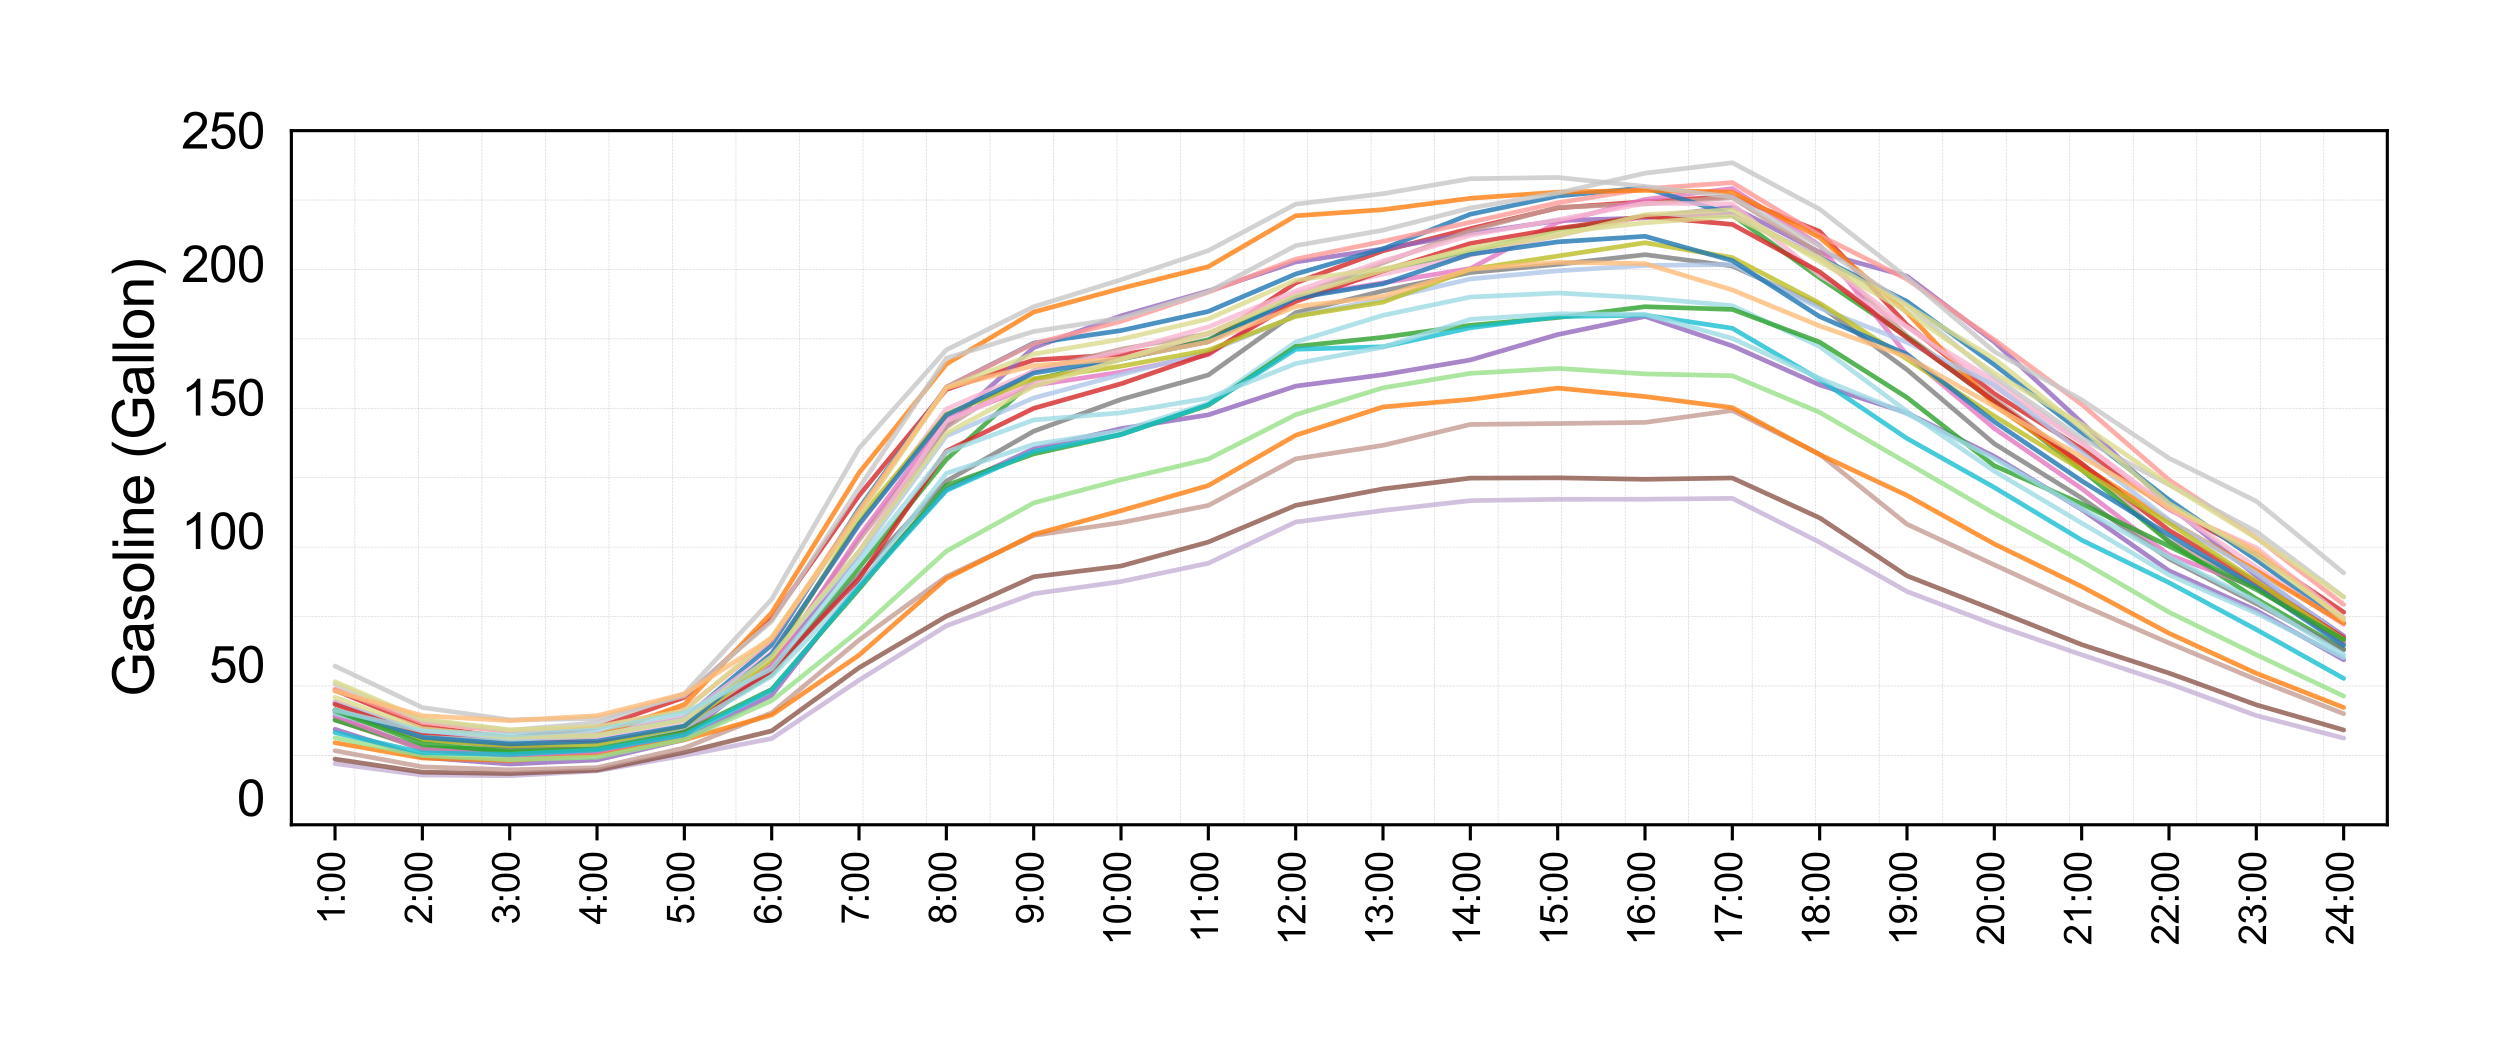 <?xml version="1.0" encoding="utf-8" standalone="no"?>
<!DOCTYPE svg PUBLIC "-//W3C//DTD SVG 1.1//EN"
  "http://www.w3.org/Graphics/SVG/1.1/DTD/svg11.dtd">
<svg xmlns:xlink="http://www.w3.org/1999/xlink" width="798.684pt" height="338.012pt" viewBox="0 0 798.684 338.012" xmlns="http://www.w3.org/2000/svg" version="1.1">
 <defs>
  <style type="text/css">*{stroke-linejoin: round; stroke-linecap: butt}</style>
 </defs>
 <g id="figure_1">
  <g id="patch_1">
   <path d="M 0 338.012 
L 798.684 338.012 
L 798.684 0 
L 0 0 
L 0 338.012 
z
" style="fill: none"/>
  </g>
  <g id="axes_1">
   <g id="patch_2">
    <path d="M 93.084 263.486 
L 762.684 263.486 
L 762.684 41.726 
L 93.084 41.726 
L 93.084 263.486 
z
" style="fill: none"/>
   </g>
   <g id="line2d_1">
    <path d="M 113.375 263.486 
L 113.375 41.726 
" clip-path="url(#p6bf6161fc3)" style="fill: none; stroke-dasharray: 0.74,0.32; stroke-dashoffset: 0; stroke: #a9a9a9; stroke-opacity: 0.5; stroke-width: 0.2"/>
   </g>
   <g id="line2d_2">
    <path d="M 133.666 263.486 
L 133.666 41.726 
" clip-path="url(#p6bf6161fc3)" style="fill: none; stroke-dasharray: 0.74,0.32; stroke-dashoffset: 0; stroke: #a9a9a9; stroke-opacity: 0.5; stroke-width: 0.2"/>
   </g>
   <g id="line2d_3">
    <path d="M 153.957 263.486 
L 153.957 41.726 
" clip-path="url(#p6bf6161fc3)" style="fill: none; stroke-dasharray: 0.74,0.32; stroke-dashoffset: 0; stroke: #a9a9a9; stroke-opacity: 0.5; stroke-width: 0.2"/>
   </g>
   <g id="line2d_4">
    <path d="M 174.248 263.486 
L 174.248 41.726 
" clip-path="url(#p6bf6161fc3)" style="fill: none; stroke-dasharray: 0.74,0.32; stroke-dashoffset: 0; stroke: #a9a9a9; stroke-opacity: 0.5; stroke-width: 0.2"/>
   </g>
   <g id="line2d_5">
    <path d="M 194.539 263.486 
L 194.539 41.726 
" clip-path="url(#p6bf6161fc3)" style="fill: none; stroke-dasharray: 0.74,0.32; stroke-dashoffset: 0; stroke: #a9a9a9; stroke-opacity: 0.5; stroke-width: 0.2"/>
   </g>
   <g id="line2d_6">
    <path d="M 214.83 263.486 
L 214.83 41.726 
" clip-path="url(#p6bf6161fc3)" style="fill: none; stroke-dasharray: 0.74,0.32; stroke-dashoffset: 0; stroke: #a9a9a9; stroke-opacity: 0.5; stroke-width: 0.2"/>
   </g>
   <g id="line2d_7">
    <path d="M 235.121 263.486 
L 235.121 41.726 
" clip-path="url(#p6bf6161fc3)" style="fill: none; stroke-dasharray: 0.74,0.32; stroke-dashoffset: 0; stroke: #a9a9a9; stroke-opacity: 0.5; stroke-width: 0.2"/>
   </g>
   <g id="line2d_8">
    <path d="M 255.412 263.486 
L 255.412 41.726 
" clip-path="url(#p6bf6161fc3)" style="fill: none; stroke-dasharray: 0.74,0.32; stroke-dashoffset: 0; stroke: #a9a9a9; stroke-opacity: 0.5; stroke-width: 0.2"/>
   </g>
   <g id="line2d_9">
    <path d="M 275.703 263.486 
L 275.703 41.726 
" clip-path="url(#p6bf6161fc3)" style="fill: none; stroke-dasharray: 0.74,0.32; stroke-dashoffset: 0; stroke: #a9a9a9; stroke-opacity: 0.5; stroke-width: 0.2"/>
   </g>
   <g id="line2d_10">
    <path d="M 295.993 263.486 
L 295.993 41.726 
" clip-path="url(#p6bf6161fc3)" style="fill: none; stroke-dasharray: 0.74,0.32; stroke-dashoffset: 0; stroke: #a9a9a9; stroke-opacity: 0.5; stroke-width: 0.2"/>
   </g>
   <g id="line2d_11">
    <path d="M 316.284 263.486 
L 316.284 41.726 
" clip-path="url(#p6bf6161fc3)" style="fill: none; stroke-dasharray: 0.74,0.32; stroke-dashoffset: 0; stroke: #a9a9a9; stroke-opacity: 0.5; stroke-width: 0.2"/>
   </g>
   <g id="line2d_12">
    <path d="M 336.575 263.486 
L 336.575 41.726 
" clip-path="url(#p6bf6161fc3)" style="fill: none; stroke-dasharray: 0.74,0.32; stroke-dashoffset: 0; stroke: #a9a9a9; stroke-opacity: 0.5; stroke-width: 0.2"/>
   </g>
   <g id="line2d_13">
    <path d="M 356.866 263.486 
L 356.866 41.726 
" clip-path="url(#p6bf6161fc3)" style="fill: none; stroke-dasharray: 0.74,0.32; stroke-dashoffset: 0; stroke: #a9a9a9; stroke-opacity: 0.5; stroke-width: 0.2"/>
   </g>
   <g id="line2d_14">
    <path d="M 377.157 263.486 
L 377.157 41.726 
" clip-path="url(#p6bf6161fc3)" style="fill: none; stroke-dasharray: 0.74,0.32; stroke-dashoffset: 0; stroke: #a9a9a9; stroke-opacity: 0.5; stroke-width: 0.2"/>
   </g>
   <g id="line2d_15">
    <path d="M 397.448 263.486 
L 397.448 41.726 
" clip-path="url(#p6bf6161fc3)" style="fill: none; stroke-dasharray: 0.74,0.32; stroke-dashoffset: 0; stroke: #a9a9a9; stroke-opacity: 0.5; stroke-width: 0.2"/>
   </g>
   <g id="line2d_16">
    <path d="M 417.739 263.486 
L 417.739 41.726 
" clip-path="url(#p6bf6161fc3)" style="fill: none; stroke-dasharray: 0.74,0.32; stroke-dashoffset: 0; stroke: #a9a9a9; stroke-opacity: 0.5; stroke-width: 0.2"/>
   </g>
   <g id="line2d_17">
    <path d="M 438.03 263.486 
L 438.03 41.726 
" clip-path="url(#p6bf6161fc3)" style="fill: none; stroke-dasharray: 0.74,0.32; stroke-dashoffset: 0; stroke: #a9a9a9; stroke-opacity: 0.5; stroke-width: 0.2"/>
   </g>
   <g id="line2d_18">
    <path d="M 458.321 263.486 
L 458.321 41.726 
" clip-path="url(#p6bf6161fc3)" style="fill: none; stroke-dasharray: 0.74,0.32; stroke-dashoffset: 0; stroke: #a9a9a9; stroke-opacity: 0.5; stroke-width: 0.2"/>
   </g>
   <g id="line2d_19">
    <path d="M 478.612 263.486 
L 478.612 41.726 
" clip-path="url(#p6bf6161fc3)" style="fill: none; stroke-dasharray: 0.74,0.32; stroke-dashoffset: 0; stroke: #a9a9a9; stroke-opacity: 0.5; stroke-width: 0.2"/>
   </g>
   <g id="line2d_20">
    <path d="M 498.903 263.486 
L 498.903 41.726 
" clip-path="url(#p6bf6161fc3)" style="fill: none; stroke-dasharray: 0.74,0.32; stroke-dashoffset: 0; stroke: #a9a9a9; stroke-opacity: 0.5; stroke-width: 0.2"/>
   </g>
   <g id="line2d_21">
    <path d="M 519.193 263.486 
L 519.193 41.726 
" clip-path="url(#p6bf6161fc3)" style="fill: none; stroke-dasharray: 0.74,0.32; stroke-dashoffset: 0; stroke: #a9a9a9; stroke-opacity: 0.5; stroke-width: 0.2"/>
   </g>
   <g id="line2d_22">
    <path d="M 539.484 263.486 
L 539.484 41.726 
" clip-path="url(#p6bf6161fc3)" style="fill: none; stroke-dasharray: 0.74,0.32; stroke-dashoffset: 0; stroke: #a9a9a9; stroke-opacity: 0.5; stroke-width: 0.2"/>
   </g>
   <g id="line2d_23">
    <path d="M 559.775 263.486 
L 559.775 41.726 
" clip-path="url(#p6bf6161fc3)" style="fill: none; stroke-dasharray: 0.74,0.32; stroke-dashoffset: 0; stroke: #a9a9a9; stroke-opacity: 0.5; stroke-width: 0.2"/>
   </g>
   <g id="line2d_24">
    <path d="M 580.066 263.486 
L 580.066 41.726 
" clip-path="url(#p6bf6161fc3)" style="fill: none; stroke-dasharray: 0.74,0.32; stroke-dashoffset: 0; stroke: #a9a9a9; stroke-opacity: 0.5; stroke-width: 0.2"/>
   </g>
   <g id="line2d_25">
    <path d="M 600.357 263.486 
L 600.357 41.726 
" clip-path="url(#p6bf6161fc3)" style="fill: none; stroke-dasharray: 0.74,0.32; stroke-dashoffset: 0; stroke: #a9a9a9; stroke-opacity: 0.5; stroke-width: 0.2"/>
   </g>
   <g id="line2d_26">
    <path d="M 620.648 263.486 
L 620.648 41.726 
" clip-path="url(#p6bf6161fc3)" style="fill: none; stroke-dasharray: 0.74,0.32; stroke-dashoffset: 0; stroke: #a9a9a9; stroke-opacity: 0.5; stroke-width: 0.2"/>
   </g>
   <g id="line2d_27">
    <path d="M 640.939 263.486 
L 640.939 41.726 
" clip-path="url(#p6bf6161fc3)" style="fill: none; stroke-dasharray: 0.74,0.32; stroke-dashoffset: 0; stroke: #a9a9a9; stroke-opacity: 0.5; stroke-width: 0.2"/>
   </g>
   <g id="line2d_28">
    <path d="M 661.23 263.486 
L 661.23 41.726 
" clip-path="url(#p6bf6161fc3)" style="fill: none; stroke-dasharray: 0.74,0.32; stroke-dashoffset: 0; stroke: #a9a9a9; stroke-opacity: 0.5; stroke-width: 0.2"/>
   </g>
   <g id="line2d_29">
    <path d="M 681.521 263.486 
L 681.521 41.726 
" clip-path="url(#p6bf6161fc3)" style="fill: none; stroke-dasharray: 0.74,0.32; stroke-dashoffset: 0; stroke: #a9a9a9; stroke-opacity: 0.5; stroke-width: 0.2"/>
   </g>
   <g id="line2d_30">
    <path d="M 701.812 263.486 
L 701.812 41.726 
" clip-path="url(#p6bf6161fc3)" style="fill: none; stroke-dasharray: 0.74,0.32; stroke-dashoffset: 0; stroke: #a9a9a9; stroke-opacity: 0.5; stroke-width: 0.2"/>
   </g>
   <g id="line2d_31">
    <path d="M 722.103 263.486 
L 722.103 41.726 
" clip-path="url(#p6bf6161fc3)" style="fill: none; stroke-dasharray: 0.74,0.32; stroke-dashoffset: 0; stroke: #a9a9a9; stroke-opacity: 0.5; stroke-width: 0.2"/>
   </g>
   <g id="line2d_32">
    <path d="M 742.393 263.486 
L 742.393 41.726 
" clip-path="url(#p6bf6161fc3)" style="fill: none; stroke-dasharray: 0.74,0.32; stroke-dashoffset: 0; stroke: #a9a9a9; stroke-opacity: 0.5; stroke-width: 0.2"/>
   </g>
   <g id="line2d_33">
    <path d="M 93.084 241.31 
L 762.684 241.31 
" clip-path="url(#p6bf6161fc3)" style="fill: none; stroke-dasharray: 0.74,0.32; stroke-dashoffset: 0; stroke: #a9a9a9; stroke-opacity: 0.5; stroke-width: 0.2"/>
   </g>
   <g id="line2d_34">
    <path d="M 93.084 219.134 
L 762.684 219.134 
" clip-path="url(#p6bf6161fc3)" style="fill: none; stroke-dasharray: 0.74,0.32; stroke-dashoffset: 0; stroke: #a9a9a9; stroke-opacity: 0.5; stroke-width: 0.2"/>
   </g>
   <g id="line2d_35">
    <path d="M 93.084 196.958 
L 762.684 196.958 
" clip-path="url(#p6bf6161fc3)" style="fill: none; stroke-dasharray: 0.74,0.32; stroke-dashoffset: 0; stroke: #a9a9a9; stroke-opacity: 0.5; stroke-width: 0.2"/>
   </g>
   <g id="line2d_36">
    <path d="M 93.084 174.782 
L 762.684 174.782 
" clip-path="url(#p6bf6161fc3)" style="fill: none; stroke-dasharray: 0.74,0.32; stroke-dashoffset: 0; stroke: #a9a9a9; stroke-opacity: 0.5; stroke-width: 0.2"/>
   </g>
   <g id="line2d_37">
    <path d="M 93.084 152.606 
L 762.684 152.606 
" clip-path="url(#p6bf6161fc3)" style="fill: none; stroke-dasharray: 0.74,0.32; stroke-dashoffset: 0; stroke: #a9a9a9; stroke-opacity: 0.5; stroke-width: 0.2"/>
   </g>
   <g id="line2d_38">
    <path d="M 93.084 130.43 
L 762.684 130.43 
" clip-path="url(#p6bf6161fc3)" style="fill: none; stroke-dasharray: 0.74,0.32; stroke-dashoffset: 0; stroke: #a9a9a9; stroke-opacity: 0.5; stroke-width: 0.2"/>
   </g>
   <g id="line2d_39">
    <path d="M 93.084 108.254 
L 762.684 108.254 
" clip-path="url(#p6bf6161fc3)" style="fill: none; stroke-dasharray: 0.74,0.32; stroke-dashoffset: 0; stroke: #a9a9a9; stroke-opacity: 0.5; stroke-width: 0.2"/>
   </g>
   <g id="line2d_40">
    <path d="M 93.084 86.078 
L 762.684 86.078 
" clip-path="url(#p6bf6161fc3)" style="fill: none; stroke-dasharray: 0.74,0.32; stroke-dashoffset: 0; stroke: #a9a9a9; stroke-opacity: 0.5; stroke-width: 0.2"/>
   </g>
   <g id="line2d_41">
    <path d="M 93.084 63.902 
L 762.684 63.902 
" clip-path="url(#p6bf6161fc3)" style="fill: none; stroke-dasharray: 0.74,0.32; stroke-dashoffset: 0; stroke: #a9a9a9; stroke-opacity: 0.5; stroke-width: 0.2"/>
   </g>
   <g id="matplotlib.axis_1">
    <g id="xtick_1">
     <g id="line2d_42">
      <defs>
       <path id="m5f85ab807f" d="M 0 0 
L 0 5 
" style="stroke: #000000"/>
      </defs>
      <g>
       <use xlink:href="#m5f85ab807f" x="107.034" y="263.486" style="stroke: #000000"/>
      </g>
     </g>
     <g id="text_1">
      <!-- 1:00 -->
      <g transform="translate(110.137 295.339) rotate(-90) scale(0.12 -0.12)">
       <defs>
        <path id="ArialMT-31" d="M 2384 0 
L 1822 0 
L 1822 3584 
Q 1619 3391 1289 3197 
Q 959 3003 697 2906 
L 697 3450 
Q 1169 3672 1522 3987 
Q 1875 4303 2022 4600 
L 2384 4600 
L 2384 0 
z
" transform="scale(0.016)"/>
        <path id="ArialMT-3a" d="M 578 2678 
L 578 3319 
L 1219 3319 
L 1219 2678 
L 578 2678 
z
M 578 0 
L 578 641 
L 1219 641 
L 1219 0 
L 578 0 
z
" transform="scale(0.016)"/>
        <path id="ArialMT-30" d="M 266 2259 
Q 266 3072 433 3567 
Q 600 4063 929 4331 
Q 1259 4600 1759 4600 
Q 2128 4600 2406 4451 
Q 2684 4303 2865 4023 
Q 3047 3744 3150 3342 
Q 3253 2941 3253 2259 
Q 3253 1453 3087 958 
Q 2922 463 2592 192 
Q 2263 -78 1759 -78 
Q 1097 -78 719 397 
Q 266 969 266 2259 
z
M 844 2259 
Q 844 1131 1108 757 
Q 1372 384 1759 384 
Q 2147 384 2411 759 
Q 2675 1134 2675 2259 
Q 2675 3391 2411 3762 
Q 2147 4134 1753 4134 
Q 1366 4134 1134 3806 
Q 844 3388 844 2259 
z
" transform="scale(0.016)"/>
       </defs>
       <use xlink:href="#ArialMT-31"/>
       <use xlink:href="#ArialMT-3a" transform="translate(55.615 0)"/>
       <use xlink:href="#ArialMT-30" transform="translate(83.398 0)"/>
       <use xlink:href="#ArialMT-30" transform="translate(139.014 0)"/>
      </g>
     </g>
    </g>
    <g id="xtick_2">
     <g id="line2d_43">
      <g>
       <use xlink:href="#m5f85ab807f" x="134.934" y="263.486" style="stroke: #000000"/>
      </g>
     </g>
     <g id="text_2">
      <!-- 2:00 -->
      <g transform="translate(138.037 295.339) rotate(-90) scale(0.12 -0.12)">
       <defs>
        <path id="ArialMT-32" d="M 3222 541 
L 3222 0 
L 194 0 
Q 188 203 259 391 
Q 375 700 629 1000 
Q 884 1300 1366 1694 
Q 2113 2306 2375 2664 
Q 2638 3022 2638 3341 
Q 2638 3675 2398 3904 
Q 2159 4134 1775 4134 
Q 1369 4134 1125 3890 
Q 881 3647 878 3216 
L 300 3275 
Q 359 3922 746 4261 
Q 1134 4600 1788 4600 
Q 2447 4600 2831 4234 
Q 3216 3869 3216 3328 
Q 3216 3053 3103 2787 
Q 2991 2522 2730 2228 
Q 2469 1934 1863 1422 
Q 1356 997 1212 845 
Q 1069 694 975 541 
L 3222 541 
z
" transform="scale(0.016)"/>
       </defs>
       <use xlink:href="#ArialMT-32"/>
       <use xlink:href="#ArialMT-3a" transform="translate(55.615 0)"/>
       <use xlink:href="#ArialMT-30" transform="translate(83.398 0)"/>
       <use xlink:href="#ArialMT-30" transform="translate(139.014 0)"/>
      </g>
     </g>
    </g>
    <g id="xtick_3">
     <g id="line2d_44">
      <g>
       <use xlink:href="#m5f85ab807f" x="162.834" y="263.486" style="stroke: #000000"/>
      </g>
     </g>
     <g id="text_3">
      <!-- 3:00 -->
      <g transform="translate(165.937 295.339) rotate(-90) scale(0.12 -0.12)">
       <defs>
        <path id="ArialMT-33" d="M 269 1209 
L 831 1284 
Q 928 806 1161 595 
Q 1394 384 1728 384 
Q 2125 384 2398 659 
Q 2672 934 2672 1341 
Q 2672 1728 2419 1979 
Q 2166 2231 1775 2231 
Q 1616 2231 1378 2169 
L 1441 2663 
Q 1497 2656 1531 2656 
Q 1891 2656 2178 2843 
Q 2466 3031 2466 3422 
Q 2466 3731 2256 3934 
Q 2047 4138 1716 4138 
Q 1388 4138 1169 3931 
Q 950 3725 888 3313 
L 325 3413 
Q 428 3978 793 4289 
Q 1159 4600 1703 4600 
Q 2078 4600 2393 4439 
Q 2709 4278 2876 4000 
Q 3044 3722 3044 3409 
Q 3044 3113 2884 2869 
Q 2725 2625 2413 2481 
Q 2819 2388 3044 2092 
Q 3269 1797 3269 1353 
Q 3269 753 2831 336 
Q 2394 -81 1725 -81 
Q 1122 -81 723 278 
Q 325 638 269 1209 
z
" transform="scale(0.016)"/>
       </defs>
       <use xlink:href="#ArialMT-33"/>
       <use xlink:href="#ArialMT-3a" transform="translate(55.615 0)"/>
       <use xlink:href="#ArialMT-30" transform="translate(83.398 0)"/>
       <use xlink:href="#ArialMT-30" transform="translate(139.014 0)"/>
      </g>
     </g>
    </g>
    <g id="xtick_4">
     <g id="line2d_45">
      <g>
       <use xlink:href="#m5f85ab807f" x="190.734" y="263.486" style="stroke: #000000"/>
      </g>
     </g>
     <g id="text_4">
      <!-- 4:00 -->
      <g transform="translate(193.837 295.339) rotate(-90) scale(0.12 -0.12)">
       <defs>
        <path id="ArialMT-34" d="M 2069 0 
L 2069 1097 
L 81 1097 
L 81 1613 
L 2172 4581 
L 2631 4581 
L 2631 1613 
L 3250 1613 
L 3250 1097 
L 2631 1097 
L 2631 0 
L 2069 0 
z
M 2069 1613 
L 2069 3678 
L 634 1613 
L 2069 1613 
z
" transform="scale(0.016)"/>
       </defs>
       <use xlink:href="#ArialMT-34"/>
       <use xlink:href="#ArialMT-3a" transform="translate(55.615 0)"/>
       <use xlink:href="#ArialMT-30" transform="translate(83.398 0)"/>
       <use xlink:href="#ArialMT-30" transform="translate(139.014 0)"/>
      </g>
     </g>
    </g>
    <g id="xtick_5">
     <g id="line2d_46">
      <g>
       <use xlink:href="#m5f85ab807f" x="218.634" y="263.486" style="stroke: #000000"/>
      </g>
     </g>
     <g id="text_5">
      <!-- 5:00 -->
      <g transform="translate(221.737 295.339) rotate(-90) scale(0.12 -0.12)">
       <defs>
        <path id="ArialMT-35" d="M 266 1200 
L 856 1250 
Q 922 819 1161 601 
Q 1400 384 1738 384 
Q 2144 384 2425 690 
Q 2706 997 2706 1503 
Q 2706 1984 2436 2262 
Q 2166 2541 1728 2541 
Q 1456 2541 1237 2417 
Q 1019 2294 894 2097 
L 366 2166 
L 809 4519 
L 3088 4519 
L 3088 3981 
L 1259 3981 
L 1013 2750 
Q 1425 3038 1878 3038 
Q 2478 3038 2890 2622 
Q 3303 2206 3303 1553 
Q 3303 931 2941 478 
Q 2500 -78 1738 -78 
Q 1113 -78 717 272 
Q 322 622 266 1200 
z
" transform="scale(0.016)"/>
       </defs>
       <use xlink:href="#ArialMT-35"/>
       <use xlink:href="#ArialMT-3a" transform="translate(55.615 0)"/>
       <use xlink:href="#ArialMT-30" transform="translate(83.398 0)"/>
       <use xlink:href="#ArialMT-30" transform="translate(139.014 0)"/>
      </g>
     </g>
    </g>
    <g id="xtick_6">
     <g id="line2d_47">
      <g>
       <use xlink:href="#m5f85ab807f" x="246.534" y="263.486" style="stroke: #000000"/>
      </g>
     </g>
     <g id="text_6">
      <!-- 6:00 -->
      <g transform="translate(249.637 295.339) rotate(-90) scale(0.12 -0.12)">
       <defs>
        <path id="ArialMT-36" d="M 3184 3459 
L 2625 3416 
Q 2550 3747 2413 3897 
Q 2184 4138 1850 4138 
Q 1581 4138 1378 3988 
Q 1113 3794 959 3422 
Q 806 3050 800 2363 
Q 1003 2672 1297 2822 
Q 1591 2972 1913 2972 
Q 2475 2972 2870 2558 
Q 3266 2144 3266 1488 
Q 3266 1056 3080 686 
Q 2894 316 2569 119 
Q 2244 -78 1831 -78 
Q 1128 -78 684 439 
Q 241 956 241 2144 
Q 241 3472 731 4075 
Q 1159 4600 1884 4600 
Q 2425 4600 2770 4297 
Q 3116 3994 3184 3459 
z
M 888 1484 
Q 888 1194 1011 928 
Q 1134 663 1356 523 
Q 1578 384 1822 384 
Q 2178 384 2434 671 
Q 2691 959 2691 1453 
Q 2691 1928 2437 2201 
Q 2184 2475 1800 2475 
Q 1419 2475 1153 2201 
Q 888 1928 888 1484 
z
" transform="scale(0.016)"/>
       </defs>
       <use xlink:href="#ArialMT-36"/>
       <use xlink:href="#ArialMT-3a" transform="translate(55.615 0)"/>
       <use xlink:href="#ArialMT-30" transform="translate(83.398 0)"/>
       <use xlink:href="#ArialMT-30" transform="translate(139.014 0)"/>
      </g>
     </g>
    </g>
    <g id="xtick_7">
     <g id="line2d_48">
      <g>
       <use xlink:href="#m5f85ab807f" x="274.434" y="263.486" style="stroke: #000000"/>
      </g>
     </g>
     <g id="text_7">
      <!-- 7:00 -->
      <g transform="translate(277.537 295.339) rotate(-90) scale(0.12 -0.12)">
       <defs>
        <path id="ArialMT-37" d="M 303 3981 
L 303 4522 
L 3269 4522 
L 3269 4084 
Q 2831 3619 2401 2847 
Q 1972 2075 1738 1259 
Q 1569 684 1522 0 
L 944 0 
Q 953 541 1156 1306 
Q 1359 2072 1739 2783 
Q 2119 3494 2547 3981 
L 303 3981 
z
" transform="scale(0.016)"/>
       </defs>
       <use xlink:href="#ArialMT-37"/>
       <use xlink:href="#ArialMT-3a" transform="translate(55.615 0)"/>
       <use xlink:href="#ArialMT-30" transform="translate(83.398 0)"/>
       <use xlink:href="#ArialMT-30" transform="translate(139.014 0)"/>
      </g>
     </g>
    </g>
    <g id="xtick_8">
     <g id="line2d_49">
      <g>
       <use xlink:href="#m5f85ab807f" x="302.334" y="263.486" style="stroke: #000000"/>
      </g>
     </g>
     <g id="text_8">
      <!-- 8:00 -->
      <g transform="translate(305.437 295.339) rotate(-90) scale(0.12 -0.12)">
       <defs>
        <path id="ArialMT-38" d="M 1131 2484 
Q 781 2613 612 2850 
Q 444 3088 444 3419 
Q 444 3919 803 4259 
Q 1163 4600 1759 4600 
Q 2359 4600 2725 4251 
Q 3091 3903 3091 3403 
Q 3091 3084 2923 2848 
Q 2756 2613 2416 2484 
Q 2838 2347 3058 2040 
Q 3278 1734 3278 1309 
Q 3278 722 2862 322 
Q 2447 -78 1769 -78 
Q 1091 -78 675 323 
Q 259 725 259 1325 
Q 259 1772 486 2073 
Q 713 2375 1131 2484 
z
M 1019 3438 
Q 1019 3113 1228 2906 
Q 1438 2700 1772 2700 
Q 2097 2700 2305 2904 
Q 2513 3109 2513 3406 
Q 2513 3716 2298 3927 
Q 2084 4138 1766 4138 
Q 1444 4138 1231 3931 
Q 1019 3725 1019 3438 
z
M 838 1322 
Q 838 1081 952 856 
Q 1066 631 1291 507 
Q 1516 384 1775 384 
Q 2178 384 2440 643 
Q 2703 903 2703 1303 
Q 2703 1709 2433 1975 
Q 2163 2241 1756 2241 
Q 1359 2241 1098 1978 
Q 838 1716 838 1322 
z
" transform="scale(0.016)"/>
       </defs>
       <use xlink:href="#ArialMT-38"/>
       <use xlink:href="#ArialMT-3a" transform="translate(55.615 0)"/>
       <use xlink:href="#ArialMT-30" transform="translate(83.398 0)"/>
       <use xlink:href="#ArialMT-30" transform="translate(139.014 0)"/>
      </g>
     </g>
    </g>
    <g id="xtick_9">
     <g id="line2d_50">
      <g>
       <use xlink:href="#m5f85ab807f" x="330.234" y="263.486" style="stroke: #000000"/>
      </g>
     </g>
     <g id="text_9">
      <!-- 9:00 -->
      <g transform="translate(333.337 295.339) rotate(-90) scale(0.12 -0.12)">
       <defs>
        <path id="ArialMT-39" d="M 350 1059 
L 891 1109 
Q 959 728 1153 556 
Q 1347 384 1650 384 
Q 1909 384 2104 503 
Q 2300 622 2425 820 
Q 2550 1019 2634 1356 
Q 2719 1694 2719 2044 
Q 2719 2081 2716 2156 
Q 2547 1888 2255 1720 
Q 1963 1553 1622 1553 
Q 1053 1553 659 1965 
Q 266 2378 266 3053 
Q 266 3750 677 4175 
Q 1088 4600 1706 4600 
Q 2153 4600 2523 4359 
Q 2894 4119 3086 3673 
Q 3278 3228 3278 2384 
Q 3278 1506 3087 986 
Q 2897 466 2520 194 
Q 2144 -78 1638 -78 
Q 1100 -78 759 220 
Q 419 519 350 1059 
z
M 2653 3081 
Q 2653 3566 2395 3850 
Q 2138 4134 1775 4134 
Q 1400 4134 1122 3828 
Q 844 3522 844 3034 
Q 844 2597 1108 2323 
Q 1372 2050 1759 2050 
Q 2150 2050 2401 2323 
Q 2653 2597 2653 3081 
z
" transform="scale(0.016)"/>
       </defs>
       <use xlink:href="#ArialMT-39"/>
       <use xlink:href="#ArialMT-3a" transform="translate(55.615 0)"/>
       <use xlink:href="#ArialMT-30" transform="translate(83.398 0)"/>
       <use xlink:href="#ArialMT-30" transform="translate(139.014 0)"/>
      </g>
     </g>
    </g>
    <g id="xtick_10">
     <g id="line2d_51">
      <g>
       <use xlink:href="#m5f85ab807f" x="358.134" y="263.486" style="stroke: #000000"/>
      </g>
     </g>
     <g id="text_10">
      <!-- 10:00 -->
      <g transform="translate(361.237 302.012) rotate(-90) scale(0.12 -0.12)">
       <use xlink:href="#ArialMT-31"/>
       <use xlink:href="#ArialMT-30" transform="translate(55.615 0)"/>
       <use xlink:href="#ArialMT-3a" transform="translate(111.23 0)"/>
       <use xlink:href="#ArialMT-30" transform="translate(139.014 0)"/>
       <use xlink:href="#ArialMT-30" transform="translate(194.629 0)"/>
      </g>
     </g>
    </g>
    <g id="xtick_11">
     <g id="line2d_52">
      <g>
       <use xlink:href="#m5f85ab807f" x="386.034" y="263.486" style="stroke: #000000"/>
      </g>
     </g>
     <g id="text_11">
      <!-- 11:00 -->
      <g transform="translate(389.137 301.127) rotate(-90) scale(0.12 -0.12)">
       <use xlink:href="#ArialMT-31"/>
       <use xlink:href="#ArialMT-31" transform="translate(48.24 0)"/>
       <use xlink:href="#ArialMT-3a" transform="translate(103.855 0)"/>
       <use xlink:href="#ArialMT-30" transform="translate(131.639 0)"/>
       <use xlink:href="#ArialMT-30" transform="translate(187.254 0)"/>
      </g>
     </g>
    </g>
    <g id="xtick_12">
     <g id="line2d_53">
      <g>
       <use xlink:href="#m5f85ab807f" x="413.934" y="263.486" style="stroke: #000000"/>
      </g>
     </g>
     <g id="text_12">
      <!-- 12:00 -->
      <g transform="translate(417.037 302.012) rotate(-90) scale(0.12 -0.12)">
       <use xlink:href="#ArialMT-31"/>
       <use xlink:href="#ArialMT-32" transform="translate(55.615 0)"/>
       <use xlink:href="#ArialMT-3a" transform="translate(111.23 0)"/>
       <use xlink:href="#ArialMT-30" transform="translate(139.014 0)"/>
       <use xlink:href="#ArialMT-30" transform="translate(194.629 0)"/>
      </g>
     </g>
    </g>
    <g id="xtick_13">
     <g id="line2d_54">
      <g>
       <use xlink:href="#m5f85ab807f" x="441.834" y="263.486" style="stroke: #000000"/>
      </g>
     </g>
     <g id="text_13">
      <!-- 13:00 -->
      <g transform="translate(444.937 302.012) rotate(-90) scale(0.12 -0.12)">
       <use xlink:href="#ArialMT-31"/>
       <use xlink:href="#ArialMT-33" transform="translate(55.615 0)"/>
       <use xlink:href="#ArialMT-3a" transform="translate(111.23 0)"/>
       <use xlink:href="#ArialMT-30" transform="translate(139.014 0)"/>
       <use xlink:href="#ArialMT-30" transform="translate(194.629 0)"/>
      </g>
     </g>
    </g>
    <g id="xtick_14">
     <g id="line2d_55">
      <g>
       <use xlink:href="#m5f85ab807f" x="469.734" y="263.486" style="stroke: #000000"/>
      </g>
     </g>
     <g id="text_14">
      <!-- 14:00 -->
      <g transform="translate(472.837 302.012) rotate(-90) scale(0.12 -0.12)">
       <use xlink:href="#ArialMT-31"/>
       <use xlink:href="#ArialMT-34" transform="translate(55.615 0)"/>
       <use xlink:href="#ArialMT-3a" transform="translate(111.23 0)"/>
       <use xlink:href="#ArialMT-30" transform="translate(139.014 0)"/>
       <use xlink:href="#ArialMT-30" transform="translate(194.629 0)"/>
      </g>
     </g>
    </g>
    <g id="xtick_15">
     <g id="line2d_56">
      <g>
       <use xlink:href="#m5f85ab807f" x="497.634" y="263.486" style="stroke: #000000"/>
      </g>
     </g>
     <g id="text_15">
      <!-- 15:00 -->
      <g transform="translate(500.737 302.012) rotate(-90) scale(0.12 -0.12)">
       <use xlink:href="#ArialMT-31"/>
       <use xlink:href="#ArialMT-35" transform="translate(55.615 0)"/>
       <use xlink:href="#ArialMT-3a" transform="translate(111.23 0)"/>
       <use xlink:href="#ArialMT-30" transform="translate(139.014 0)"/>
       <use xlink:href="#ArialMT-30" transform="translate(194.629 0)"/>
      </g>
     </g>
    </g>
    <g id="xtick_16">
     <g id="line2d_57">
      <g>
       <use xlink:href="#m5f85ab807f" x="525.534" y="263.486" style="stroke: #000000"/>
      </g>
     </g>
     <g id="text_16">
      <!-- 16:00 -->
      <g transform="translate(528.637 302.012) rotate(-90) scale(0.12 -0.12)">
       <use xlink:href="#ArialMT-31"/>
       <use xlink:href="#ArialMT-36" transform="translate(55.615 0)"/>
       <use xlink:href="#ArialMT-3a" transform="translate(111.23 0)"/>
       <use xlink:href="#ArialMT-30" transform="translate(139.014 0)"/>
       <use xlink:href="#ArialMT-30" transform="translate(194.629 0)"/>
      </g>
     </g>
    </g>
    <g id="xtick_17">
     <g id="line2d_58">
      <g>
       <use xlink:href="#m5f85ab807f" x="553.434" y="263.486" style="stroke: #000000"/>
      </g>
     </g>
     <g id="text_17">
      <!-- 17:00 -->
      <g transform="translate(556.537 302.012) rotate(-90) scale(0.12 -0.12)">
       <use xlink:href="#ArialMT-31"/>
       <use xlink:href="#ArialMT-37" transform="translate(55.615 0)"/>
       <use xlink:href="#ArialMT-3a" transform="translate(111.23 0)"/>
       <use xlink:href="#ArialMT-30" transform="translate(139.014 0)"/>
       <use xlink:href="#ArialMT-30" transform="translate(194.629 0)"/>
      </g>
     </g>
    </g>
    <g id="xtick_18">
     <g id="line2d_59">
      <g>
       <use xlink:href="#m5f85ab807f" x="581.334" y="263.486" style="stroke: #000000"/>
      </g>
     </g>
     <g id="text_18">
      <!-- 18:00 -->
      <g transform="translate(584.437 302.012) rotate(-90) scale(0.12 -0.12)">
       <use xlink:href="#ArialMT-31"/>
       <use xlink:href="#ArialMT-38" transform="translate(55.615 0)"/>
       <use xlink:href="#ArialMT-3a" transform="translate(111.23 0)"/>
       <use xlink:href="#ArialMT-30" transform="translate(139.014 0)"/>
       <use xlink:href="#ArialMT-30" transform="translate(194.629 0)"/>
      </g>
     </g>
    </g>
    <g id="xtick_19">
     <g id="line2d_60">
      <g>
       <use xlink:href="#m5f85ab807f" x="609.234" y="263.486" style="stroke: #000000"/>
      </g>
     </g>
     <g id="text_19">
      <!-- 19:00 -->
      <g transform="translate(612.337 302.012) rotate(-90) scale(0.12 -0.12)">
       <use xlink:href="#ArialMT-31"/>
       <use xlink:href="#ArialMT-39" transform="translate(55.615 0)"/>
       <use xlink:href="#ArialMT-3a" transform="translate(111.23 0)"/>
       <use xlink:href="#ArialMT-30" transform="translate(139.014 0)"/>
       <use xlink:href="#ArialMT-30" transform="translate(194.629 0)"/>
      </g>
     </g>
    </g>
    <g id="xtick_20">
     <g id="line2d_61">
      <g>
       <use xlink:href="#m5f85ab807f" x="637.134" y="263.486" style="stroke: #000000"/>
      </g>
     </g>
     <g id="text_20">
      <!-- 20:00 -->
      <g transform="translate(640.237 302.012) rotate(-90) scale(0.12 -0.12)">
       <use xlink:href="#ArialMT-32"/>
       <use xlink:href="#ArialMT-30" transform="translate(55.615 0)"/>
       <use xlink:href="#ArialMT-3a" transform="translate(111.23 0)"/>
       <use xlink:href="#ArialMT-30" transform="translate(139.014 0)"/>
       <use xlink:href="#ArialMT-30" transform="translate(194.629 0)"/>
      </g>
     </g>
    </g>
    <g id="xtick_21">
     <g id="line2d_62">
      <g>
       <use xlink:href="#m5f85ab807f" x="665.034" y="263.486" style="stroke: #000000"/>
      </g>
     </g>
     <g id="text_21">
      <!-- 21:00 -->
      <g transform="translate(668.137 302.012) rotate(-90) scale(0.12 -0.12)">
       <use xlink:href="#ArialMT-32"/>
       <use xlink:href="#ArialMT-31" transform="translate(55.615 0)"/>
       <use xlink:href="#ArialMT-3a" transform="translate(111.23 0)"/>
       <use xlink:href="#ArialMT-30" transform="translate(139.014 0)"/>
       <use xlink:href="#ArialMT-30" transform="translate(194.629 0)"/>
      </g>
     </g>
    </g>
    <g id="xtick_22">
     <g id="line2d_63">
      <g>
       <use xlink:href="#m5f85ab807f" x="692.934" y="263.486" style="stroke: #000000"/>
      </g>
     </g>
     <g id="text_22">
      <!-- 22:00 -->
      <g transform="translate(696.037 302.012) rotate(-90) scale(0.12 -0.12)">
       <use xlink:href="#ArialMT-32"/>
       <use xlink:href="#ArialMT-32" transform="translate(55.615 0)"/>
       <use xlink:href="#ArialMT-3a" transform="translate(111.23 0)"/>
       <use xlink:href="#ArialMT-30" transform="translate(139.014 0)"/>
       <use xlink:href="#ArialMT-30" transform="translate(194.629 0)"/>
      </g>
     </g>
    </g>
    <g id="xtick_23">
     <g id="line2d_64">
      <g>
       <use xlink:href="#m5f85ab807f" x="720.834" y="263.486" style="stroke: #000000"/>
      </g>
     </g>
     <g id="text_23">
      <!-- 23:00 -->
      <g transform="translate(723.937 302.012) rotate(-90) scale(0.12 -0.12)">
       <use xlink:href="#ArialMT-32"/>
       <use xlink:href="#ArialMT-33" transform="translate(55.615 0)"/>
       <use xlink:href="#ArialMT-3a" transform="translate(111.23 0)"/>
       <use xlink:href="#ArialMT-30" transform="translate(139.014 0)"/>
       <use xlink:href="#ArialMT-30" transform="translate(194.629 0)"/>
      </g>
     </g>
    </g>
    <g id="xtick_24">
     <g id="line2d_65">
      <g>
       <use xlink:href="#m5f85ab807f" x="748.734" y="263.486" style="stroke: #000000"/>
      </g>
     </g>
     <g id="text_24">
      <!-- 24:00 -->
      <g transform="translate(751.837 302.012) rotate(-90) scale(0.12 -0.12)">
       <use xlink:href="#ArialMT-32"/>
       <use xlink:href="#ArialMT-34" transform="translate(55.615 0)"/>
       <use xlink:href="#ArialMT-3a" transform="translate(111.23 0)"/>
       <use xlink:href="#ArialMT-30" transform="translate(139.014 0)"/>
       <use xlink:href="#ArialMT-30" transform="translate(194.629 0)"/>
      </g>
     </g>
    </g>
   </g>
   <g id="matplotlib.axis_2">
    <g id="ytick_1">
     <g id="line2d_66">
      <defs>
       <path id="mb288ac493e" d="M 0 0 
L -5 0 
" style="stroke: #000000; stroke-opacity: 0; stroke-width: 1.5"/>
      </defs>
      <g>
       <use xlink:href="#mb288ac493e" x="93.084" y="254.957" style="fill-opacity: 0; stroke: #000000; stroke-opacity: 0; stroke-width: 1.5"/>
      </g>
     </g>
     <g id="text_25">
      <!-- 0 -->
      <g transform="translate(75.687 260.683) scale(0.16 -0.16)">
       <use xlink:href="#ArialMT-30"/>
      </g>
     </g>
    </g>
    <g id="ytick_2">
     <g id="line2d_67">
      <g>
       <use xlink:href="#mb288ac493e" x="93.084" y="212.311" style="fill-opacity: 0; stroke: #000000; stroke-opacity: 0; stroke-width: 1.5"/>
      </g>
     </g>
     <g id="text_26">
      <!-- 50 -->
      <g transform="translate(66.789 218.037) scale(0.16 -0.16)">
       <use xlink:href="#ArialMT-35"/>
       <use xlink:href="#ArialMT-30" transform="translate(55.615 0)"/>
      </g>
     </g>
    </g>
    <g id="ytick_3">
     <g id="line2d_68">
      <g>
       <use xlink:href="#mb288ac493e" x="93.084" y="169.665" style="fill-opacity: 0; stroke: #000000; stroke-opacity: 0; stroke-width: 1.5"/>
      </g>
     </g>
     <g id="text_27">
      <!-- 100 -->
      <g transform="translate(57.892 175.391) scale(0.16 -0.16)">
       <use xlink:href="#ArialMT-31"/>
       <use xlink:href="#ArialMT-30" transform="translate(55.615 0)"/>
       <use xlink:href="#ArialMT-30" transform="translate(111.23 0)"/>
      </g>
     </g>
    </g>
    <g id="ytick_4">
     <g id="line2d_69">
      <g>
       <use xlink:href="#mb288ac493e" x="93.084" y="127.019" style="fill-opacity: 0; stroke: #000000; stroke-opacity: 0; stroke-width: 1.5"/>
      </g>
     </g>
     <g id="text_28">
      <!-- 150 -->
      <g transform="translate(57.892 132.745) scale(0.16 -0.16)">
       <use xlink:href="#ArialMT-31"/>
       <use xlink:href="#ArialMT-35" transform="translate(55.615 0)"/>
       <use xlink:href="#ArialMT-30" transform="translate(111.23 0)"/>
      </g>
     </g>
    </g>
    <g id="ytick_5">
     <g id="line2d_70">
      <g>
       <use xlink:href="#mb288ac493e" x="93.084" y="84.372" style="fill-opacity: 0; stroke: #000000; stroke-opacity: 0; stroke-width: 1.5"/>
      </g>
     </g>
     <g id="text_29">
      <!-- 200 -->
      <g transform="translate(57.892 90.099) scale(0.16 -0.16)">
       <use xlink:href="#ArialMT-32"/>
       <use xlink:href="#ArialMT-30" transform="translate(55.615 0)"/>
       <use xlink:href="#ArialMT-30" transform="translate(111.23 0)"/>
      </g>
     </g>
    </g>
    <g id="ytick_6">
     <g id="line2d_71">
      <g>
       <use xlink:href="#mb288ac493e" x="93.084" y="41.726" style="fill-opacity: 0; stroke: #000000; stroke-opacity: 0; stroke-width: 1.5"/>
      </g>
     </g>
     <g id="text_30">
      <!-- 250 -->
      <g transform="translate(57.892 47.453) scale(0.16 -0.16)">
       <use xlink:href="#ArialMT-32"/>
       <use xlink:href="#ArialMT-35" transform="translate(55.615 0)"/>
       <use xlink:href="#ArialMT-30" transform="translate(111.23 0)"/>
      </g>
     </g>
    </g>
    <g id="text_31">
     <!-- Gasoline (Gallon) -->
     <g transform="translate(49.103 222.633) rotate(-90) scale(0.18 -0.18)">
      <defs>
       <path id="ArialMT-47" d="M 2638 1797 
L 2638 2334 
L 4578 2338 
L 4578 638 
Q 4131 281 3656 101 
Q 3181 -78 2681 -78 
Q 2006 -78 1454 211 
Q 903 500 622 1047 
Q 341 1594 341 2269 
Q 341 2938 620 3517 
Q 900 4097 1425 4378 
Q 1950 4659 2634 4659 
Q 3131 4659 3532 4498 
Q 3934 4338 4162 4050 
Q 4391 3763 4509 3300 
L 3963 3150 
Q 3859 3500 3706 3700 
Q 3553 3900 3268 4020 
Q 2984 4141 2638 4141 
Q 2222 4141 1919 4014 
Q 1616 3888 1430 3681 
Q 1244 3475 1141 3228 
Q 966 2803 966 2306 
Q 966 1694 1177 1281 
Q 1388 869 1791 669 
Q 2194 469 2647 469 
Q 3041 469 3416 620 
Q 3791 772 3984 944 
L 3984 1797 
L 2638 1797 
z
" transform="scale(0.016)"/>
       <path id="ArialMT-61" d="M 2588 409 
Q 2275 144 1986 34 
Q 1697 -75 1366 -75 
Q 819 -75 525 192 
Q 231 459 231 875 
Q 231 1119 342 1320 
Q 453 1522 633 1644 
Q 813 1766 1038 1828 
Q 1203 1872 1538 1913 
Q 2219 1994 2541 2106 
Q 2544 2222 2544 2253 
Q 2544 2597 2384 2738 
Q 2169 2928 1744 2928 
Q 1347 2928 1158 2789 
Q 969 2650 878 2297 
L 328 2372 
Q 403 2725 575 2942 
Q 747 3159 1072 3276 
Q 1397 3394 1825 3394 
Q 2250 3394 2515 3294 
Q 2781 3194 2906 3042 
Q 3031 2891 3081 2659 
Q 3109 2516 3109 2141 
L 3109 1391 
Q 3109 606 3145 398 
Q 3181 191 3288 0 
L 2700 0 
Q 2613 175 2588 409 
z
M 2541 1666 
Q 2234 1541 1622 1453 
Q 1275 1403 1131 1340 
Q 988 1278 909 1158 
Q 831 1038 831 891 
Q 831 666 1001 516 
Q 1172 366 1500 366 
Q 1825 366 2078 508 
Q 2331 650 2450 897 
Q 2541 1088 2541 1459 
L 2541 1666 
z
" transform="scale(0.016)"/>
       <path id="ArialMT-73" d="M 197 991 
L 753 1078 
Q 800 744 1014 566 
Q 1228 388 1613 388 
Q 2000 388 2187 545 
Q 2375 703 2375 916 
Q 2375 1106 2209 1216 
Q 2094 1291 1634 1406 
Q 1016 1563 777 1677 
Q 538 1791 414 1992 
Q 291 2194 291 2438 
Q 291 2659 392 2848 
Q 494 3038 669 3163 
Q 800 3259 1026 3326 
Q 1253 3394 1513 3394 
Q 1903 3394 2198 3281 
Q 2494 3169 2634 2976 
Q 2775 2784 2828 2463 
L 2278 2388 
Q 2241 2644 2061 2787 
Q 1881 2931 1553 2931 
Q 1166 2931 1000 2803 
Q 834 2675 834 2503 
Q 834 2394 903 2306 
Q 972 2216 1119 2156 
Q 1203 2125 1616 2013 
Q 2213 1853 2448 1751 
Q 2684 1650 2818 1456 
Q 2953 1263 2953 975 
Q 2953 694 2789 445 
Q 2625 197 2315 61 
Q 2006 -75 1616 -75 
Q 969 -75 630 194 
Q 291 463 197 991 
z
" transform="scale(0.016)"/>
       <path id="ArialMT-6f" d="M 213 1659 
Q 213 2581 725 3025 
Q 1153 3394 1769 3394 
Q 2453 3394 2887 2945 
Q 3322 2497 3322 1706 
Q 3322 1066 3130 698 
Q 2938 331 2570 128 
Q 2203 -75 1769 -75 
Q 1072 -75 642 372 
Q 213 819 213 1659 
z
M 791 1659 
Q 791 1022 1069 705 
Q 1347 388 1769 388 
Q 2188 388 2466 706 
Q 2744 1025 2744 1678 
Q 2744 2294 2464 2611 
Q 2184 2928 1769 2928 
Q 1347 2928 1069 2612 
Q 791 2297 791 1659 
z
" transform="scale(0.016)"/>
       <path id="ArialMT-6c" d="M 409 0 
L 409 4581 
L 972 4581 
L 972 0 
L 409 0 
z
" transform="scale(0.016)"/>
       <path id="ArialMT-69" d="M 425 3934 
L 425 4581 
L 988 4581 
L 988 3934 
L 425 3934 
z
M 425 0 
L 425 3319 
L 988 3319 
L 988 0 
L 425 0 
z
" transform="scale(0.016)"/>
       <path id="ArialMT-6e" d="M 422 0 
L 422 3319 
L 928 3319 
L 928 2847 
Q 1294 3394 1984 3394 
Q 2284 3394 2536 3286 
Q 2788 3178 2913 3003 
Q 3038 2828 3088 2588 
Q 3119 2431 3119 2041 
L 3119 0 
L 2556 0 
L 2556 2019 
Q 2556 2363 2490 2533 
Q 2425 2703 2258 2804 
Q 2091 2906 1866 2906 
Q 1506 2906 1245 2678 
Q 984 2450 984 1813 
L 984 0 
L 422 0 
z
" transform="scale(0.016)"/>
       <path id="ArialMT-65" d="M 2694 1069 
L 3275 997 
Q 3138 488 2766 206 
Q 2394 -75 1816 -75 
Q 1088 -75 661 373 
Q 234 822 234 1631 
Q 234 2469 665 2931 
Q 1097 3394 1784 3394 
Q 2450 3394 2872 2941 
Q 3294 2488 3294 1666 
Q 3294 1616 3291 1516 
L 816 1516 
Q 847 969 1125 678 
Q 1403 388 1819 388 
Q 2128 388 2347 550 
Q 2566 713 2694 1069 
z
M 847 1978 
L 2700 1978 
Q 2663 2397 2488 2606 
Q 2219 2931 1791 2931 
Q 1403 2931 1139 2672 
Q 875 2413 847 1978 
z
" transform="scale(0.016)"/>
       <path id="ArialMT-20" transform="scale(0.016)"/>
       <path id="ArialMT-28" d="M 1497 -1347 
Q 1031 -759 709 28 
Q 388 816 388 1659 
Q 388 2403 628 3084 
Q 909 3875 1497 4659 
L 1900 4659 
Q 1522 4009 1400 3731 
Q 1209 3300 1100 2831 
Q 966 2247 966 1656 
Q 966 153 1900 -1347 
L 1497 -1347 
z
" transform="scale(0.016)"/>
       <path id="ArialMT-29" d="M 791 -1347 
L 388 -1347 
Q 1322 153 1322 1656 
Q 1322 2244 1188 2822 
Q 1081 3291 891 3722 
Q 769 4003 388 4659 
L 791 4659 
Q 1378 3875 1659 3084 
Q 1900 2403 1900 1659 
Q 1900 816 1576 28 
Q 1253 -759 791 -1347 
z
" transform="scale(0.016)"/>
      </defs>
      <use xlink:href="#ArialMT-47"/>
      <use xlink:href="#ArialMT-61" transform="translate(77.783 0)"/>
      <use xlink:href="#ArialMT-73" transform="translate(133.398 0)"/>
      <use xlink:href="#ArialMT-6f" transform="translate(183.398 0)"/>
      <use xlink:href="#ArialMT-6c" transform="translate(239.014 0)"/>
      <use xlink:href="#ArialMT-69" transform="translate(261.23 0)"/>
      <use xlink:href="#ArialMT-6e" transform="translate(283.447 0)"/>
      <use xlink:href="#ArialMT-65" transform="translate(339.062 0)"/>
      <use xlink:href="#ArialMT-20" transform="translate(394.678 0)"/>
      <use xlink:href="#ArialMT-28" transform="translate(422.461 0)"/>
      <use xlink:href="#ArialMT-47" transform="translate(455.762 0)"/>
      <use xlink:href="#ArialMT-61" transform="translate(533.545 0)"/>
      <use xlink:href="#ArialMT-6c" transform="translate(589.16 0)"/>
      <use xlink:href="#ArialMT-6c" transform="translate(611.377 0)"/>
      <use xlink:href="#ArialMT-6f" transform="translate(633.594 0)"/>
      <use xlink:href="#ArialMT-6e" transform="translate(689.209 0)"/>
      <use xlink:href="#ArialMT-29" transform="translate(744.824 0)"/>
     </g>
    </g>
   </g>
   <g id="line2d_72">
    <path d="M 107.034 220.5 
L 134.934 232.001 
L 162.834 235.703 
L 190.734 232.462 
L 218.634 222.791 
L 246.534 197.768 
L 274.434 158.283 
L 302.334 124.437 
L 330.234 115.008 
L 358.134 113.25 
L 386.034 109.127 
L 413.934 90.364 
L 441.834 80.115 
L 469.734 73.042 
L 497.634 66.421 
L 525.534 64.43 
L 553.434 62.748 
L 581.334 73.942 
L 609.234 103.817 
L 637.134 125.791 
L 665.034 143.364 
L 692.934 162.669 
L 720.834 176.958 
L 748.734 195.579 
" clip-path="url(#p6bf6161fc3)" style="fill: none; stroke: #d62728; stroke-opacity: 0.8; stroke-width: 1.5; stroke-linecap: round"/>
   </g>
   <g id="line2d_73">
    <path d="M 107.034 232.984 
L 134.934 241.958 
L 162.834 244.094 
L 190.734 242.783 
L 218.634 236.287 
L 246.534 222.108 
L 274.434 186.512 
L 302.334 156.4 
L 330.234 143.387 
L 358.134 136.919 
L 386.034 132.525 
L 413.934 123.354 
L 441.834 119.713 
L 469.734 114.995 
L 497.634 106.88 
L 525.534 101.107 
L 553.434 110.515 
L 581.334 122.961 
L 609.234 131.907 
L 637.134 145.816 
L 665.034 162.763 
L 692.934 182.338 
L 720.834 195.029 
L 748.734 210.793 
" clip-path="url(#p6bf6161fc3)" style="fill: none; stroke: #9467bd; stroke-opacity: 0.8; stroke-width: 1.5; stroke-linecap: round"/>
   </g>
   <g id="line2d_74">
    <path d="M 107.034 228.956 
L 134.934 239.516 
L 162.834 241.267 
L 190.734 240.338 
L 218.634 235.027 
L 246.534 212.908 
L 274.434 176.594 
L 302.334 136.187 
L 330.234 111.051 
L 358.134 100.893 
L 386.034 92.955 
L 413.934 83.683 
L 441.834 79.521 
L 469.734 74.557 
L 497.634 70.492 
L 525.534 69.604 
L 553.434 66.109 
L 581.334 80.594 
L 609.234 88.241 
L 637.134 109.258 
L 665.034 134.946 
L 692.934 161.477 
L 720.834 184.013 
L 748.734 203.134 
" clip-path="url(#p6bf6161fc3)" style="fill: none; stroke: #9467bd; stroke-opacity: 0.8; stroke-width: 1.5; stroke-linecap: round"/>
   </g>
   <g id="line2d_75">
    <path d="M 107.034 243.967 
L 134.934 247.598 
L 162.834 247.836 
L 190.734 246.263 
L 218.634 241.331 
L 246.534 235.943 
L 274.434 217.295 
L 302.334 199.926 
L 330.234 189.682 
L 358.134 185.794 
L 386.034 179.934 
L 413.934 166.768 
L 441.834 163.076 
L 469.734 159.928 
L 497.634 159.517 
L 525.534 159.491 
L 553.434 159.222 
L 581.334 173.26 
L 609.234 188.971 
L 637.134 199.572 
L 665.034 209.176 
L 692.934 218.398 
L 720.834 228.613 
L 748.734 235.811 
" clip-path="url(#p6bf6161fc3)" style="fill: none; stroke: #c5b0d5; stroke-opacity: 0.8; stroke-width: 1.5; stroke-linecap: round"/>
   </g>
   <g id="line2d_76">
    <path d="M 107.034 242.511 
L 134.934 246.684 
L 162.834 247.14 
L 190.734 246.043 
L 218.634 240.345 
L 246.534 233.506 
L 274.434 213.318 
L 302.334 196.88 
L 330.234 184.281 
L 358.134 180.824 
L 386.034 173.16 
L 413.934 161.447 
L 441.834 156.188 
L 469.734 152.747 
L 497.634 152.654 
L 525.534 153.126 
L 553.434 152.704 
L 581.334 165.453 
L 609.234 183.97 
L 637.134 194.865 
L 665.034 205.937 
L 692.934 215.039 
L 720.834 225.188 
L 748.734 233.209 
" clip-path="url(#p6bf6161fc3)" style="fill: none; stroke: #8c564b; stroke-opacity: 0.8; stroke-width: 1.5; stroke-linecap: round"/>
   </g>
   <g id="line2d_77">
    <path d="M 107.034 239.829 
L 134.934 244.993 
L 162.834 245.943 
L 190.734 245.237 
L 218.634 238.934 
L 246.534 227.724 
L 274.434 204.501 
L 302.334 184.211 
L 330.234 171.047 
L 358.134 166.968 
L 386.034 161.465 
L 413.934 146.596 
L 441.834 142.271 
L 469.734 135.602 
L 497.634 135.304 
L 525.534 134.944 
L 553.434 131.14 
L 581.334 145.102 
L 609.234 167.471 
L 637.134 180.463 
L 665.034 193.275 
L 692.934 205.426 
L 720.834 217.107 
L 748.734 228.009 
" clip-path="url(#p6bf6161fc3)" style="fill: none; stroke: #c49c94; stroke-opacity: 0.8; stroke-width: 1.5; stroke-linecap: round"/>
   </g>
   <g id="line2d_78">
    <path d="M 107.034 229.945 
L 134.934 239.33 
L 162.834 241.508 
L 190.734 238.826 
L 218.634 233.106 
L 246.534 211.939 
L 274.434 172.515 
L 302.334 136.462 
L 330.234 118.427 
L 358.134 111.554 
L 386.034 106.581 
L 413.934 94.431 
L 441.834 83.981 
L 469.734 73.68 
L 497.634 66.232 
L 525.534 65.15 
L 553.434 63.142 
L 581.334 80.886 
L 609.234 107.28 
L 637.134 127.326 
L 665.034 148.074 
L 692.934 172.859 
L 720.834 186.902 
L 748.734 205.53 
" clip-path="url(#p6bf6161fc3)" style="fill: none; stroke: #c49c94; stroke-opacity: 0.8; stroke-width: 1.5; stroke-linecap: round"/>
   </g>
   <g id="line2d_79">
    <path d="M 107.034 230.028 
L 134.934 238.832 
L 162.834 239.439 
L 190.734 237.869 
L 218.634 232.486 
L 246.534 215.44 
L 274.434 181.394 
L 302.334 146.774 
L 330.234 121.383 
L 358.134 114.773 
L 386.034 108.526 
L 413.934 94.941 
L 441.834 86.21 
L 469.734 80.447 
L 497.634 73.335 
L 525.534 69.112 
L 553.434 68.665 
L 581.334 88.763 
L 609.234 107.661 
L 637.134 128.329 
L 665.034 150.069 
L 692.934 173.08 
L 720.834 191.309 
L 748.734 207.374 
" clip-path="url(#p6bf6161fc3)" style="fill: none; stroke: #2ca02c; stroke-opacity: 0.8; stroke-width: 1.5; stroke-linecap: round"/>
   </g>
   <g id="line2d_80">
    <path d="M 107.034 237.28 
L 134.934 242.17 
L 162.834 242.962 
L 190.734 241.042 
L 218.634 236.334 
L 246.534 228.41 
L 274.434 209.299 
L 302.334 184.827 
L 330.234 170.748 
L 358.134 163.149 
L 386.034 155.108 
L 413.934 139.057 
L 441.834 130.001 
L 469.734 127.584 
L 497.634 123.99 
L 525.534 126.695 
L 553.434 130.237 
L 581.334 145.233 
L 609.234 158.278 
L 637.134 173.788 
L 665.034 187.39 
L 692.934 202.316 
L 720.834 215.113 
L 748.734 226.034 
" clip-path="url(#p6bf6161fc3)" style="fill: none; stroke: #ff7f0e; stroke-opacity: 0.8; stroke-width: 1.5; stroke-linecap: round"/>
   </g>
   <g id="line2d_81">
    <path d="M 107.034 235.687 
L 134.934 241.373 
L 162.834 242.699 
L 190.734 241.895 
L 218.634 236.234 
L 246.534 223.847 
L 274.434 201.431 
L 302.334 176.071 
L 330.234 160.659 
L 358.134 153.243 
L 386.034 146.652 
L 413.934 132.495 
L 441.834 123.891 
L 469.734 119.277 
L 497.634 117.7 
L 525.534 119.454 
L 553.434 120.048 
L 581.334 131.744 
L 609.234 147.874 
L 637.134 164.053 
L 665.034 179.328 
L 692.934 195.588 
L 720.834 209.179 
L 748.734 222.392 
" clip-path="url(#p6bf6161fc3)" style="fill: none; stroke: #98df8a; stroke-opacity: 0.8; stroke-width: 1.5; stroke-linecap: round"/>
   </g>
   <g id="line2d_82">
    <path d="M 107.034 228.644 
L 134.934 239.444 
L 162.834 241.125 
L 190.734 240.114 
L 218.634 234.373 
L 246.534 212.813 
L 274.434 171.394 
L 302.334 133.981 
L 330.234 123.11 
L 358.134 118.874 
L 386.034 113.349 
L 413.934 94.842 
L 441.834 90.353 
L 469.734 85.789 
L 497.634 71.034 
L 525.534 63.72 
L 553.434 60.222 
L 581.334 78.366 
L 609.234 113.43 
L 637.134 136.863 
L 665.034 156.101 
L 692.934 177.286 
L 720.834 187.621 
L 748.734 205.27 
" clip-path="url(#p6bf6161fc3)" style="fill: none; stroke: #e377c2; stroke-opacity: 0.8; stroke-width: 1.5; stroke-linecap: round"/>
   </g>
   <g id="line2d_83">
    <path d="M 107.034 224.332 
L 134.934 234.199 
L 162.834 236.439 
L 190.734 234.642 
L 218.634 229.577 
L 246.534 206.071 
L 274.434 162.463 
L 302.334 123.72 
L 330.234 109.602 
L 358.134 105.602 
L 386.034 99.496 
L 413.934 87.533 
L 441.834 79.496 
L 469.734 68.437 
L 497.634 62.623 
L 525.534 60.004 
L 553.434 68.544 
L 581.334 82.336 
L 609.234 96.313 
L 637.134 116.523 
L 665.034 138.116 
L 692.934 159.687 
L 720.834 178.863 
L 748.734 199.123 
" clip-path="url(#p6bf6161fc3)" style="fill: none; stroke: #1f77b4; stroke-opacity: 0.8; stroke-width: 1.5; stroke-linecap: round"/>
   </g>
   <g id="line2d_84">
    <path d="M 107.034 224.222 
L 134.934 234.129 
L 162.834 236.38 
L 190.734 234.349 
L 218.634 228.881 
L 246.534 208.518 
L 274.434 167.87 
L 302.334 130.636 
L 330.234 118.582 
L 358.134 112.287 
L 386.034 104.454 
L 413.934 92.979 
L 441.834 83.344 
L 469.734 75.179 
L 497.634 70.196 
L 525.534 64.943 
L 553.434 65.136 
L 581.334 88.028 
L 609.234 104.423 
L 637.134 121.674 
L 665.034 141.406 
L 692.934 162.216 
L 720.834 181.209 
L 748.734 199.585 
" clip-path="url(#p6bf6161fc3)" style="fill: none; stroke: #f7b6d2; stroke-opacity: 0.8; stroke-width: 1.5; stroke-linecap: round"/>
   </g>
   <g id="line2d_85">
    <path d="M 107.034 220.13 
L 134.934 230.822 
L 162.834 233.726 
L 190.734 232.452 
L 218.634 226.595 
L 246.534 204.351 
L 274.434 164.039 
L 302.334 123.657 
L 330.234 109.79 
L 358.134 102.673 
L 386.034 93.337 
L 413.934 82.788 
L 441.834 77.08 
L 469.734 71.009 
L 497.634 64.791 
L 525.534 60.301 
L 553.434 58.323 
L 581.334 75.192 
L 609.234 89.212 
L 637.134 108.573 
L 665.034 129.175 
L 692.934 153.315 
L 720.834 171.735 
L 748.734 193.128 
" clip-path="url(#p6bf6161fc3)" style="fill: none; stroke: #ff9896; stroke-opacity: 0.8; stroke-width: 1.5; stroke-linecap: round"/>
   </g>
   <g id="line2d_86">
    <path d="M 107.034 224.547 
L 134.934 234.086 
L 162.834 238.262 
L 190.734 235.012 
L 218.634 225.066 
L 246.534 195.755 
L 274.434 151.088 
L 302.334 116.309 
L 330.234 99.682 
L 358.134 92.132 
L 386.034 85.188 
L 413.934 68.933 
L 441.834 66.972 
L 469.734 63.348 
L 497.634 61.389 
L 525.534 60.804 
L 553.434 61.374 
L 581.334 75.883 
L 609.234 99.835 
L 637.134 129.482 
L 665.034 148.628 
L 692.934 166.372 
L 720.834 182.329 
L 748.734 199.105 
" clip-path="url(#p6bf6161fc3)" style="fill: none; stroke: #ff7f0e; stroke-opacity: 0.8; stroke-width: 1.5; stroke-linecap: round"/>
   </g>
   <g id="line2d_87">
    <path d="M 107.034 224.116 
L 134.934 233.761 
L 162.834 236.292 
L 190.734 235.59 
L 218.634 230.3 
L 246.534 209.8 
L 274.434 176.174 
L 302.334 134.605 
L 330.234 122.033 
L 358.134 114.672 
L 386.034 106.654 
L 413.934 93.663 
L 441.834 87.608 
L 469.734 81.496 
L 497.634 75.273 
L 525.534 69.116 
L 553.434 68.284 
L 581.334 82.411 
L 609.234 104.472 
L 637.134 123.681 
L 665.034 141.307 
L 692.934 162.632 
L 720.834 174.987 
L 748.734 197.346 
" clip-path="url(#p6bf6161fc3)" style="fill: none; stroke: #f7b6d2; stroke-opacity: 0.8; stroke-width: 1.5; stroke-linecap: round"/>
   </g>
   <g id="line2d_88">
    <path d="M 107.034 227.728 
L 134.934 236.126 
L 162.834 238.627 
L 190.734 237.928 
L 218.634 232.298 
L 246.534 214.664 
L 274.434 183.725 
L 302.334 153.696 
L 330.234 137.761 
L 358.134 127.606 
L 386.034 119.795 
L 413.934 99.877 
L 441.834 92.936 
L 469.734 87.067 
L 497.634 84.448 
L 525.534 81.359 
L 553.434 84.994 
L 581.334 97.629 
L 609.234 118.092 
L 637.134 141.763 
L 665.034 159.119 
L 692.934 178.539 
L 720.834 192.841 
L 748.734 207.656 
" clip-path="url(#p6bf6161fc3)" style="fill: none; stroke: #7f7f7f; stroke-opacity: 0.8; stroke-width: 1.5; stroke-linecap: round"/>
   </g>
   <g id="line2d_89">
    <path d="M 107.034 218.516 
L 134.934 230.088 
L 162.834 233.306 
L 190.734 230.864 
L 218.634 221.656 
L 246.534 191.45 
L 274.434 143.181 
L 302.334 111.773 
L 330.234 97.994 
L 358.134 89.368 
L 386.034 80.052 
L 413.934 65.221 
L 441.834 61.886 
L 469.734 57.092 
L 497.634 56.697 
L 525.534 59.563 
L 553.434 62.94 
L 581.334 78.667 
L 609.234 97.444 
L 637.134 120.409 
L 665.034 140.008 
L 692.934 154.871 
L 720.834 169.849 
L 748.734 190.692 
" clip-path="url(#p6bf6161fc3)" style="fill: none; stroke: #c7c7c7; stroke-opacity: 0.8; stroke-width: 1.5; stroke-linecap: round"/>
   </g>
   <g id="line2d_90">
    <path d="M 107.034 224.664 
L 134.934 233.55 
L 162.834 236.187 
L 190.734 234.988 
L 218.634 229.803 
L 246.534 209.198 
L 274.434 177.492 
L 302.334 139.26 
L 330.234 127.126 
L 358.134 119.683 
L 386.034 112.369 
L 413.934 100.917 
L 441.834 95.627 
L 469.734 89.102 
L 497.634 86.514 
L 525.534 84.806 
L 553.434 84.521 
L 581.334 98.444 
L 609.234 109.356 
L 637.134 122.986 
L 665.034 144.507 
L 692.934 166.109 
L 720.834 183.136 
L 748.734 203.802 
" clip-path="url(#p6bf6161fc3)" style="fill: none; stroke: #aec7e8; stroke-opacity: 0.8; stroke-width: 1.5; stroke-linecap: round"/>
   </g>
   <g id="line2d_91">
    <path d="M 107.034 225.023 
L 134.934 234.869 
L 162.834 237.405 
L 190.734 237.322 
L 218.634 232.888 
L 246.534 214.237 
L 274.434 184.848 
L 302.334 144.107 
L 330.234 130.445 
L 358.134 122.608 
L 386.034 112.985 
L 413.934 96.311 
L 441.834 86.51 
L 469.734 77.787 
L 497.634 72.986 
L 525.534 69.114 
L 553.434 71.695 
L 581.334 86.848 
L 609.234 107.935 
L 637.134 128.175 
L 665.034 148.108 
L 692.934 169.401 
L 720.834 185.999 
L 748.734 203.718 
" clip-path="url(#p6bf6161fc3)" style="fill: none; stroke: #d62728; stroke-opacity: 0.8; stroke-width: 1.5; stroke-linecap: round"/>
   </g>
   <g id="line2d_92">
    <path d="M 107.034 227.961 
L 134.934 235.542 
L 162.834 236.884 
L 190.734 238.214 
L 218.634 232.493 
L 246.534 216.011 
L 274.434 187.171 
L 302.334 151.216 
L 330.234 141.966 
L 358.134 137.688 
L 386.034 128.846 
L 413.934 109.278 
L 441.834 100.722 
L 469.734 94.892 
L 497.634 93.607 
L 525.534 95.161 
L 553.434 97.671 
L 581.334 110.676 
L 609.234 131.447 
L 637.134 150.531 
L 665.034 167.104 
L 692.934 183.642 
L 720.834 195.872 
L 748.734 210.069 
" clip-path="url(#p6bf6161fc3)" style="fill: none; stroke: #9edae5; stroke-opacity: 0.8; stroke-width: 1.5; stroke-linecap: round"/>
   </g>
   <g id="line2d_93">
    <path d="M 107.034 226.694 
L 134.934 236.41 
L 162.834 238.204 
L 190.734 237.769 
L 218.634 232.027 
L 246.534 210.596 
L 274.434 165.821 
L 302.334 132.307 
L 330.234 120.965 
L 358.134 117.002 
L 386.034 111.851 
L 413.934 101.053 
L 441.834 96.531 
L 469.734 86.036 
L 497.634 81.81 
L 525.534 77.544 
L 553.434 82.303 
L 581.334 96.846 
L 609.234 114.732 
L 637.134 132.914 
L 665.034 150.181 
L 692.934 167.19 
L 720.834 185.712 
L 748.734 204.385 
" clip-path="url(#p6bf6161fc3)" style="fill: none; stroke: #bcbd22; stroke-opacity: 0.8; stroke-width: 1.5; stroke-linecap: round"/>
   </g>
   <g id="line2d_94">
    <path d="M 107.034 226.825 
L 134.934 235.578 
L 162.834 237.684 
L 190.734 236.752 
L 218.634 231.931 
L 246.534 208.89 
L 274.434 167.47 
L 302.334 132.634 
L 330.234 119.171 
L 358.134 114.615 
L 386.034 109.144 
L 413.934 95.206 
L 441.834 90.666 
L 469.734 81.197 
L 497.634 77.275 
L 525.534 75.488 
L 553.434 83.256 
L 581.334 101.147 
L 609.234 113.184 
L 637.134 134.735 
L 665.034 153.634 
L 692.934 170.924 
L 720.834 187.627 
L 748.734 206.17 
" clip-path="url(#p6bf6161fc3)" style="fill: none; stroke: #1f77b4; stroke-opacity: 0.8; stroke-width: 1.5; stroke-linecap: round"/>
   </g>
   <g id="line2d_95">
    <path d="M 107.034 217.798 
L 134.934 229.755 
L 162.834 233.15 
L 190.734 232.134 
L 218.634 227.034 
L 246.534 203.47 
L 274.434 164.606 
L 302.334 123.906 
L 330.234 113.094 
L 358.134 108.354 
L 386.034 101.871 
L 413.934 89.495 
L 441.834 85.9 
L 469.734 79.818 
L 497.634 75.384 
L 525.534 68.586 
L 553.434 66.999 
L 581.334 83.566 
L 609.234 99.568 
L 637.134 119.224 
L 665.034 135.54 
L 692.934 154.711 
L 720.834 171.932 
L 748.734 190.731 
" clip-path="url(#p6bf6161fc3)" style="fill: none; stroke: #dbdb8d; stroke-opacity: 0.8; stroke-width: 1.5; stroke-linecap: round"/>
   </g>
   <g id="line2d_96">
    <path d="M 107.034 227.036 
L 134.934 237.601 
L 162.834 240.261 
L 190.734 239.274 
L 218.634 233.925 
L 246.534 220.239 
L 274.434 188.198 
L 302.334 155.048 
L 330.234 144.999 
L 358.134 138.808 
L 386.034 129.455 
L 413.934 110.673 
L 441.834 107.762 
L 469.734 103.914 
L 497.634 101.441 
L 525.534 97.985 
L 553.434 98.854 
L 581.334 109.298 
L 609.234 127.006 
L 637.134 148.792 
L 665.034 160.988 
L 692.934 174.488 
L 720.834 188.329 
L 748.734 204.358 
" clip-path="url(#p6bf6161fc3)" style="fill: none; stroke: #2ca02c; stroke-opacity: 0.8; stroke-width: 1.5; stroke-linecap: round"/>
   </g>
   <g id="line2d_97">
    <path d="M 107.034 212.789 
L 134.934 226.04 
L 162.834 229.967 
L 190.734 229.545 
L 218.634 222.282 
L 246.534 198.498 
L 274.434 155.885 
L 302.334 114.451 
L 330.234 105.884 
L 358.134 101.633 
L 386.034 93.227 
L 413.934 78.474 
L 441.834 73.536 
L 469.734 66.458 
L 497.634 61.662 
L 525.534 55.322 
L 553.434 51.99 
L 581.334 66.819 
L 609.234 88.687 
L 637.134 112.338 
L 665.034 127.731 
L 692.934 146.388 
L 720.834 160.14 
L 748.734 183.024 
" clip-path="url(#p6bf6161fc3)" style="fill: none; stroke: #c7c7c7; stroke-opacity: 0.8; stroke-width: 1.5; stroke-linecap: round"/>
   </g>
   <g id="line2d_98">
    <path d="M 107.034 220.806 
L 134.934 228.651 
L 162.834 230.222 
L 190.734 228.638 
L 218.634 221.689 
L 246.534 203.917 
L 274.434 163.08 
L 302.334 123.844 
L 330.234 116.825 
L 358.134 114.573 
L 386.034 109.214 
L 413.934 97.945 
L 441.834 94.714 
L 469.734 86.014 
L 497.634 83.799 
L 525.534 84.225 
L 553.434 92.638 
L 581.334 104.136 
L 609.234 113.99 
L 637.134 129.851 
L 665.034 145.96 
L 692.934 162.024 
L 720.834 175.805 
L 748.734 198.185 
" clip-path="url(#p6bf6161fc3)" style="fill: none; stroke: #ffbb78; stroke-opacity: 0.8; stroke-width: 1.5; stroke-linecap: round"/>
   </g>
   <g id="line2d_99">
    <path d="M 107.034 222.795 
L 134.934 232.784 
L 162.834 235.598 
L 190.734 234.924 
L 218.634 230.025 
L 246.534 209.756 
L 274.434 176.149 
L 302.334 138.388 
L 330.234 123.442 
L 358.134 114.842 
L 386.034 106.328 
L 413.934 94.595 
L 441.834 86.407 
L 469.734 79.2 
L 497.634 74.271 
L 525.534 71.178 
L 553.434 69.061 
L 581.334 82.463 
L 609.234 97.588 
L 637.134 114.619 
L 665.034 136.817 
L 692.934 160.835 
L 720.834 177.393 
L 748.734 197.552 
" clip-path="url(#p6bf6161fc3)" style="fill: none; stroke: #dbdb8d; stroke-opacity: 0.8; stroke-width: 1.5; stroke-linecap: round"/>
   </g>
   <g id="line2d_100">
    <path d="M 107.034 234.039 
L 134.934 240.477 
L 162.834 241.05 
L 190.734 239.579 
L 218.634 234.766 
L 246.534 220.486 
L 274.434 187.594 
L 302.334 156.705 
L 330.234 144.212 
L 358.134 138.849 
L 386.034 129.275 
L 413.934 111.583 
L 441.834 110.778 
L 469.734 104.73 
L 497.634 101.162 
L 525.534 100.679 
L 553.434 104.876 
L 581.334 121.247 
L 609.234 140.076 
L 637.134 155.727 
L 665.034 172.543 
L 692.934 186.136 
L 720.834 201.13 
L 748.734 216.743 
" clip-path="url(#p6bf6161fc3)" style="fill: none; stroke: #17becf; stroke-opacity: 0.8; stroke-width: 1.5; stroke-linecap: round"/>
   </g>
   <g id="line2d_101">
    <path d="M 107.034 226.932 
L 134.934 233.517 
L 162.834 234.844 
L 190.734 233.143 
L 218.634 227.746 
L 246.534 213.67 
L 274.434 179.368 
L 302.334 144.373 
L 330.234 134.156 
L 358.134 131.879 
L 386.034 127.187 
L 413.934 116.145 
L 441.834 110.884 
L 469.734 102.031 
L 497.634 100.25 
L 525.534 100.42 
L 553.434 108.115 
L 581.334 120.876 
L 609.234 132.193 
L 637.134 146.553 
L 665.034 162.496 
L 692.934 177.957 
L 720.834 192.051 
L 748.734 209.13 
" clip-path="url(#p6bf6161fc3)" style="fill: none; stroke: #9edae5; stroke-opacity: 0.8; stroke-width: 1.5; stroke-linecap: round"/>
   </g>
   <g id="patch_3">
    <path d="M 93.084 263.486 
L 93.084 41.726 
" style="fill: none; stroke: #000000; stroke-linejoin: miter; stroke-linecap: square"/>
   </g>
   <g id="patch_4">
    <path d="M 762.684 263.486 
L 762.684 41.726 
" style="fill: none; stroke: #000000; stroke-linejoin: miter; stroke-linecap: square"/>
   </g>
   <g id="patch_5">
    <path d="M 93.084 263.486 
L 762.684 263.486 
" style="fill: none; stroke: #000000; stroke-linejoin: miter; stroke-linecap: square"/>
   </g>
   <g id="patch_6">
    <path d="M 93.084 41.726 
L 762.684 41.726 
" style="fill: none; stroke: #000000; stroke-linejoin: miter; stroke-linecap: square"/>
   </g>
  </g>
 </g>
 <defs>
  <clipPath id="p6bf6161fc3">
   <rect x="93.084" y="41.726" width="669.6" height="221.76"/>
  </clipPath>
 </defs>
</svg>
